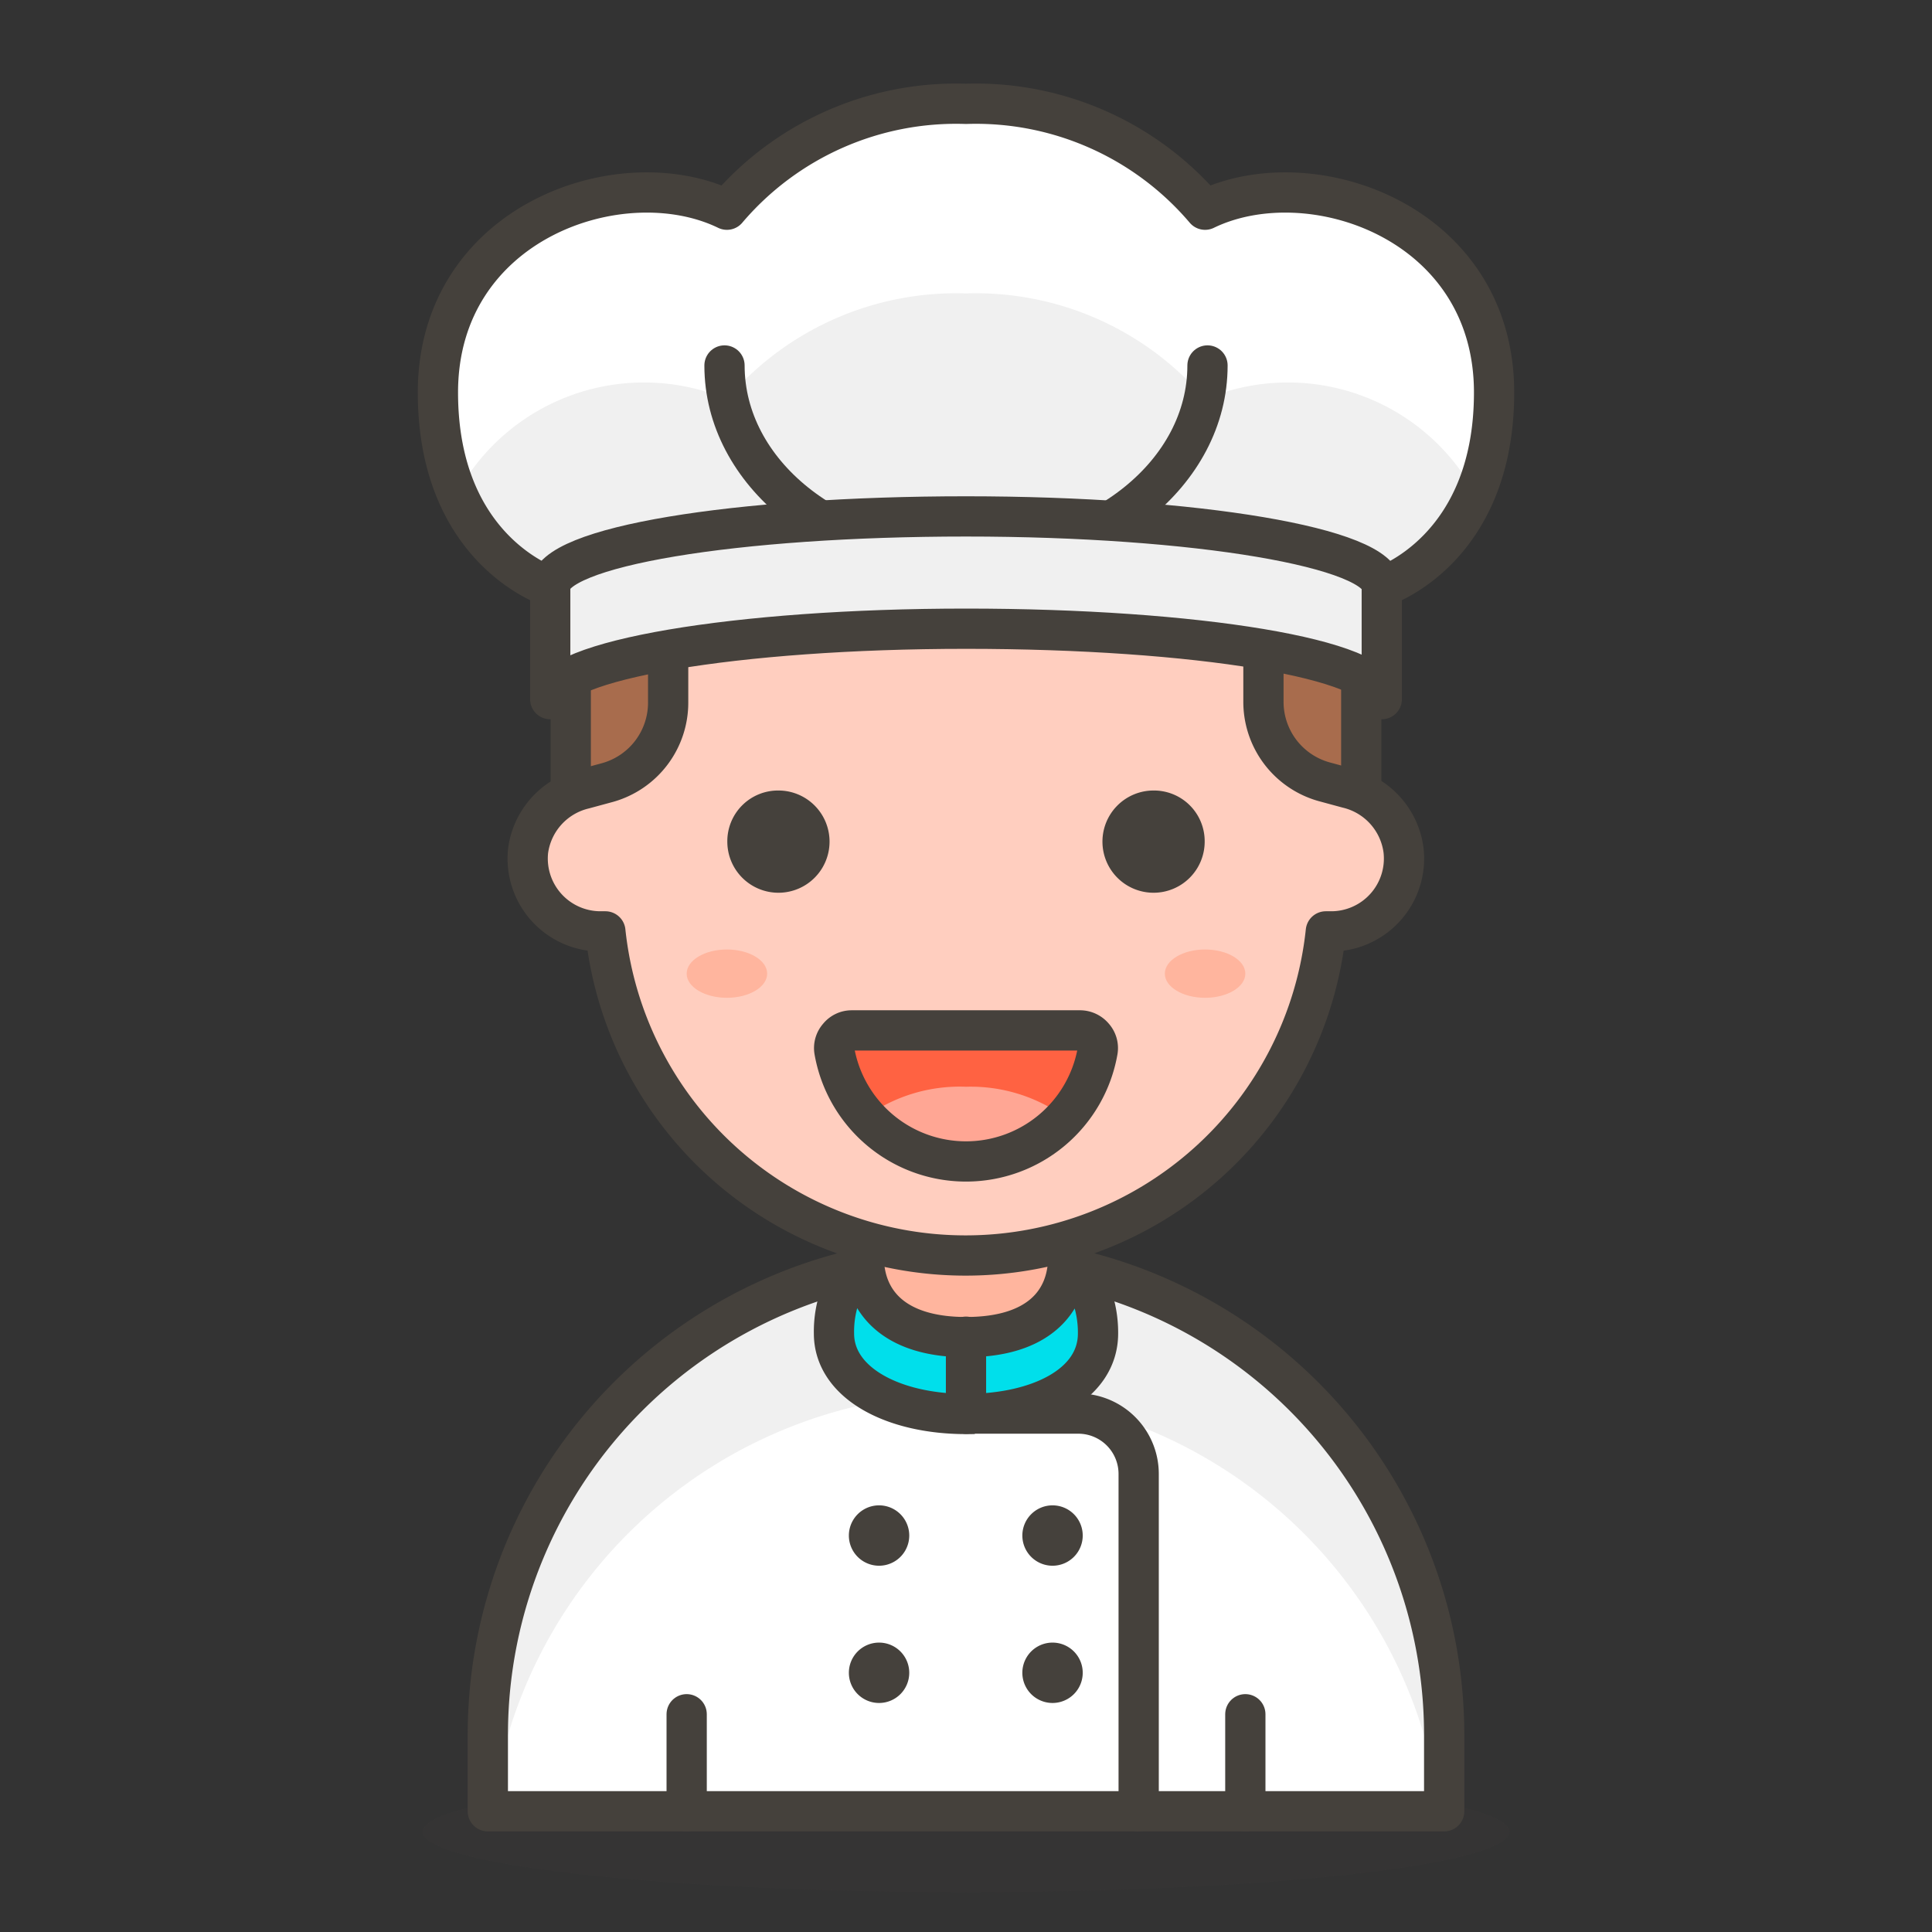 <svg id="Icons" xmlns="http://www.w3.org/2000/svg" viewBox="0 0 48 48"><rect x="0" y="0" width="48" height="48" fill="#333333" stroke="none"/><defs><style>.cls-1,.cls-12,.cls-8{fill:#45413c;}.cls-1{opacity:0.15;}.cls-2,.cls-7{fill:#fff;}.cls-16,.cls-3{fill:#f0f0f0;}.cls-4{fill:none;}.cls-11,.cls-12,.cls-16,.cls-4,.cls-5,.cls-6,.cls-7{stroke:#45413c;stroke-linecap:round;stroke-linejoin:round;}.cls-15,.cls-5{fill:#ffb59e;}.cls-6{fill:#00dfeb;}.cls-9{fill:#a86c4d;}.cls-10{fill:#de926a;}.cls-11{fill:#ffcebf;}.cls-13{fill:#ff6242;}.cls-14{fill:#ffa694;}</style></defs><title>142-man-cook-2</title><ellipse id="_Ellipse_" data-name="&lt;Ellipse&gt;" class="cls-1" cx="24" cy="45.51" rx="13.5" ry="1.5"/><path id="_Rectangle_" data-name="&lt;Rectangle&gt;" class="cls-2" d="M24,31.22h0A11.88,11.88,0,0,1,35.88,43.1V45a0,0,0,0,1,0,0H12.12a0,0,0,0,1,0,0V43.1A11.88,11.88,0,0,1,24,31.22Z"/><path id="_Path_" data-name="&lt;Path&gt;" class="cls-3" d="M24,31.22h0A11.88,11.88,0,0,0,12.12,43.1V45h.1A11.88,11.88,0,0,1,24,34.62h0A11.88,11.88,0,0,1,35.78,45h.1V43.1A11.88,11.88,0,0,0,24,31.22Z"/><path id="_Rectangle_2" data-name="&lt;Rectangle&gt;" class="cls-4" d="M24,31.22h0A11.88,11.88,0,0,1,35.88,43.1V45a0,0,0,0,1,0,0H12.12a0,0,0,0,1,0,0V43.1A11.88,11.88,0,0,1,24,31.22Z"/><path class="cls-5" d="M24,27.18a2.54,2.54,0,0,0-2.54,2.54v2.85a2.54,2.54,0,1,0,5.08,0V29.72A2.54,2.54,0,0,0,24,27.18Z"/><line id="_Path_2" data-name="&lt;Path&gt;" class="cls-4" x1="17.06" y1="45" x2="17.06" y2="42.59"/><line id="_Path_3" data-name="&lt;Path&gt;" class="cls-4" x1="30.94" y1="45" x2="30.94" y2="42.59"/><path id="_Path_4" data-name="&lt;Path&gt;" class="cls-6" d="M21.46,31.22c0,1.1.73,2,2.54,2s2.54-.89,2.54-2a2.77,2.77,0,0,1,.74,1.91c0,1.27-1.47,2-3.28,2s-3.28-.77-3.28-2A2.71,2.71,0,0,1,21.46,31.22Z"/><path id="_Path_5" data-name="&lt;Path&gt;" class="cls-7" d="M24,35.12h2.78a1.5,1.5,0,0,1,1.51,1.5V45"/><line id="_Path_6" data-name="&lt;Path&gt;" class="cls-4" x1="24" y1="35.12" x2="24" y2="33.21"/><g id="_Group_" data-name="&lt;Group&gt;"><path class="cls-8" d="M21.84,37.4a.75.75,0,1,0,0,1.5.75.75,0,0,0,0-1.5Z"/></g><g id="_Group_2" data-name="&lt;Group&gt;"><path class="cls-8" d="M26.15,37.4a.75.75,0,1,0,.75.75.75.75,0,0,0-.75-.75Z"/></g><g id="_Group_3" data-name="&lt;Group&gt;"><path class="cls-8" d="M21.84,40.81a.75.75,0,1,0,.75.75.75.75,0,0,0-.75-.75Z"/></g><g id="_Group_4" data-name="&lt;Group&gt;"><path class="cls-8" d="M26.15,40.81a.75.75,0,0,0,0,1.5.75.75,0,1,0,0-1.5Z"/></g><path id="_Path_7" data-name="&lt;Path&gt;" class="cls-9" d="M24,6.91a9.83,9.83,0,0,0-2.44.31c-1.86.42-4.28,1.12-6.47.7a4.2,4.2,0,0,0,.84,3.21,9.81,9.81,0,0,0-1.75,5.6v5.14H33.82V16.73A9.82,9.82,0,0,0,24,6.91Z"/><g id="_Group_5" data-name="&lt;Group&gt;"><path id="_Path_8" data-name="&lt;Path&gt;" class="cls-10" d="M24,6.91a9.83,9.83,0,0,0-2.44.31c-1.86.42-4.28,1.12-6.47.7a4.47,4.47,0,0,0,.68,3,19.4,19.4,0,0,0,5.79-.79,9.81,9.81,0,0,1,12.26,9.51V16.73A9.82,9.82,0,0,0,24,6.91Z"/></g><path id="_Path_9" data-name="&lt;Path&gt;" class="cls-4" d="M24,6.91a9.83,9.83,0,0,0-2.44.31c-1.86.42-4.28,1.12-6.47.7a4.2,4.2,0,0,0,.84,3.21,9.81,9.81,0,0,0-1.75,5.6v5.14H33.82V16.73A9.82,9.82,0,0,0,24,6.91Z"/><path class="cls-11" d="M34.87,21.12a1.83,1.83,0,0,0-1.39-1.54l-.59-.16a2.06,2.06,0,0,1-1.5-2V15.38A1.88,1.88,0,0,0,30,13.57a15.34,15.34,0,0,1-6,1.09,15.34,15.34,0,0,1-6-1.09,1.88,1.88,0,0,0-1.4,1.81v2.06a2.06,2.06,0,0,1-1.5,2l-.59.16a1.83,1.83,0,0,0-1.39,1.54,1.81,1.81,0,0,0,1.81,2h.11a9,9,0,0,0,17.9,0h.11A1.81,1.81,0,0,0,34.87,21.12Z"/><path id="_Path_10" data-name="&lt;Path&gt;" class="cls-12" d="M18.57,20.91a.77.77,0,1,0,.77-.77A.76.76,0,0,0,18.57,20.91Z"/><path id="_Path_11" data-name="&lt;Path&gt;" class="cls-12" d="M29.43,20.91a.77.77,0,1,1-.77-.77A.76.76,0,0,1,29.43,20.91Z"/><g id="_Group_6" data-name="&lt;Group&gt;"><g id="_Group_7" data-name="&lt;Group&gt;"><g id="_Group_8" data-name="&lt;Group&gt;"><g id="_Group_9" data-name="&lt;Group&gt;"><g id="_Group_10" data-name="&lt;Group&gt;"><g id="_Group_11" data-name="&lt;Group&gt;"><g id="_Group_12" data-name="&lt;Group&gt;"><path id="_Path_12" data-name="&lt;Path&gt;" class="cls-13" d="M21.16,25.6a.42.42,0,0,0-.33.16.42.42,0,0,0-.1.35,3.32,3.32,0,0,0,6.54,0,.42.42,0,0,0-.1-.35.44.44,0,0,0-.33-.16Z"/><path id="_Path_13" data-name="&lt;Path&gt;" class="cls-14" d="M24,27a4,4,0,0,0-2.52.77,3.36,3.36,0,0,0,5,0A4,4,0,0,0,24,27Z"/></g></g></g></g></g></g></g><g id="_Group_13" data-name="&lt;Group&gt;"><path id="_Path_14" data-name="&lt;Path&gt;" class="cls-4" d="M21.16,25.6a.42.42,0,0,0-.33.16.42.42,0,0,0-.1.35,3.32,3.32,0,0,0,6.54,0,.42.42,0,0,0-.1-.35.44.44,0,0,0-.33-.16Z"/></g><ellipse id="_Ellipse_2" data-name="&lt;Ellipse&gt;" class="cls-15" cx="18.06" cy="24.19" rx="1" ry="0.6"/><ellipse id="_Ellipse_3" data-name="&lt;Ellipse&gt;" class="cls-15" cx="29.94" cy="24.19" rx="1" ry="0.6"/><path id="_Path_15" data-name="&lt;Path&gt;" class="cls-3" d="M29.94,5.21A7.47,7.47,0,0,0,24,2.58a7.47,7.47,0,0,0-5.94,2.63c-2.62-1.27-7.18.3-7.18,4.54,0,3.95,2.79,4.83,2.79,4.83H34.33s2.79-.88,2.79-4.83C37.12,5.51,32.56,3.94,29.94,5.21Z"/><path id="_Path_16" data-name="&lt;Path&gt;" class="cls-2" d="M18.06,9.92A7.47,7.47,0,0,1,24,7.29a7.47,7.47,0,0,1,5.94,2.63,5.29,5.29,0,0,1,6.71,2.35,6.32,6.32,0,0,0,.47-2.52c0-4.24-4.56-5.81-7.18-4.54A7.47,7.47,0,0,0,24,2.58a7.47,7.47,0,0,0-5.94,2.63c-2.62-1.27-7.18.3-7.18,4.54a6.32,6.32,0,0,0,.47,2.52A5.29,5.29,0,0,1,18.06,9.92Z"/><path id="_Path_17" data-name="&lt;Path&gt;" class="cls-4" d="M29.94,5.21A7.47,7.47,0,0,0,24,2.58a7.47,7.47,0,0,0-5.94,2.63c-2.62-1.27-7.18.3-7.18,4.54,0,3.95,2.79,4.83,2.79,4.83H34.33s2.79-.88,2.79-4.83C37.12,5.51,32.56,3.94,29.94,5.21Z"/><path id="_Path_18" data-name="&lt;Path&gt;" class="cls-4" d="M30,9.08c0,2.67-2.69,4.83-6,4.83s-6-2.16-6-4.83"/><path id="_Path_19" data-name="&lt;Path&gt;" class="cls-16" d="M13.67,14.58c0-1,4.62-1.75,10.33-1.75s10.33.78,10.33,1.75v2.79c0-1-4.62-1.75-10.33-1.75s-10.33.79-10.33,1.75Z"/></svg>